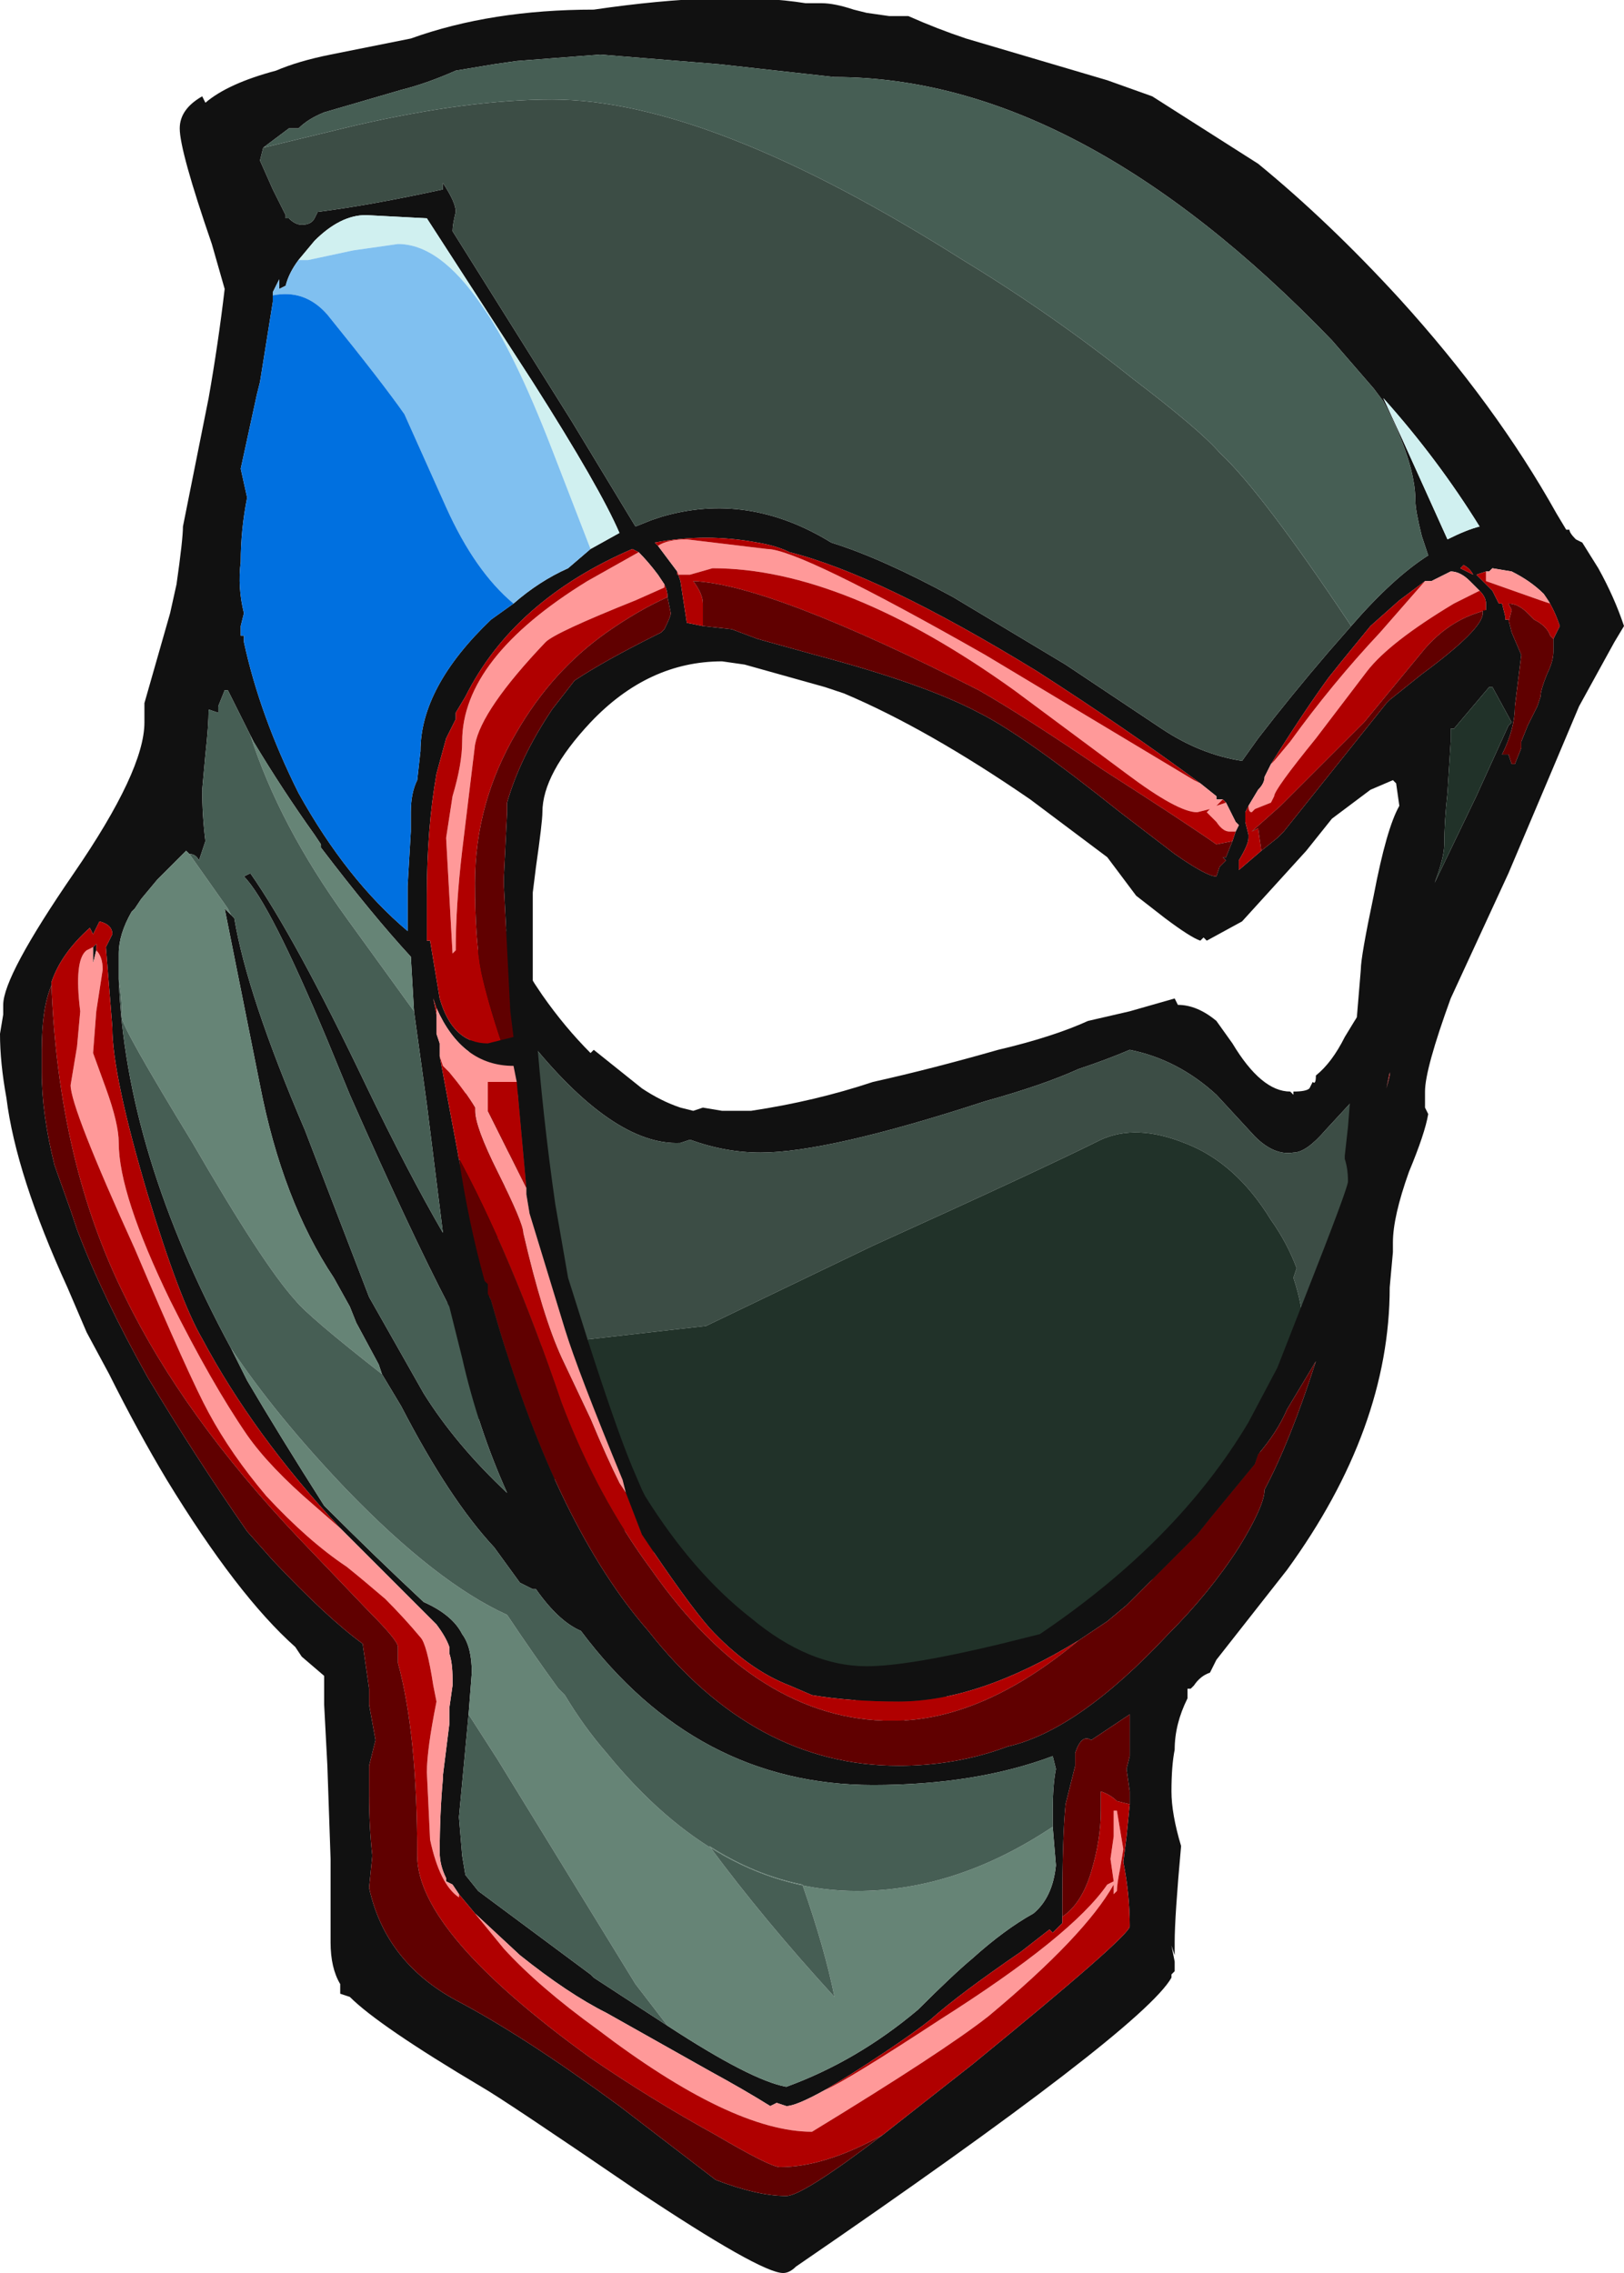 <?xml version="1.0" encoding="UTF-8" standalone="no"?>
<svg xmlns:ffdec="https://www.free-decompiler.com/flash" xmlns:xlink="http://www.w3.org/1999/xlink" ffdec:objectType="shape" height="35.4px" width="25.3px" xmlns="http://www.w3.org/2000/svg">
  <g transform="matrix(1.0, 0.0, 0.0, 1.0, 12.95, 13.65)">
    <path d="M0.95 13.25 L-6.1 8.0 -5.35 -0.6 Q-5.4 0.55 -4.5 1.85 -4.15 2.35 -3.75 2.75 L-3.7 2.7 -2.95 3.3 Q-2.65 3.5 -2.35 3.6 L-2.15 3.65 -2.0 3.6 -1.7 3.65 -1.25 3.65 Q-0.25 3.5 0.65 3.2 1.55 3.0 2.6 2.7 3.45 2.5 4.0 2.25 L4.65 2.1 5.35 1.9 5.4 2.0 Q5.7 2.0 6.0 2.25 L6.25 2.6 Q6.7 3.35 7.15 3.35 L7.2 3.4 7.2 3.35 Q7.4 3.35 7.45 3.3 L7.5 3.2 Q7.55 3.25 7.55 3.1 7.8 2.9 8.0 2.5 8.6 1.5 8.8 1.4 L9.1 1.7 6.15 10.3 7.35 7.25 7.8 6.4 8.3 3.3 7.7 3.95 Q7.4 4.3 7.2 4.3 6.9 4.35 6.6 4.05 L6.0 3.4 Q5.4 2.85 4.65 2.7 4.3 2.85 3.85 3.0 3.3 3.25 2.4 3.5 -0.05 4.3 -1.1 4.3 -1.65 4.3 -2.2 4.1 L-2.35 4.15 Q-3.4 4.2 -4.75 2.5 L-5.45 7.45 -4.9 8.95 0.95 13.25" fill="#111111" fill-rule="evenodd" stroke="none"/>
    <path d="M-5.45 7.45 L-4.75 2.5 Q-3.4 4.2 -2.35 4.15 L-2.2 4.1 Q-1.65 4.3 -1.1 4.3 -0.05 4.3 2.4 3.5 3.3 3.25 3.85 3.0 4.3 2.85 4.65 2.7 5.4 2.85 6.0 3.4 L6.6 4.05 Q6.9 4.35 7.2 4.3 7.4 4.3 7.7 3.95 L8.3 3.3 7.8 6.4 7.35 7.25 7.35 7.05 Q7.35 6.7 7.2 6.25 L7.25 6.1 Q7.1 5.7 6.85 5.35 6.3 4.45 5.5 4.15 4.75 3.85 4.2 4.1 3.3 4.55 0.65 5.75 L-1.95 7.0 -4.15 7.25 -5.45 7.45" fill="#3c4d45" fill-rule="evenodd" stroke="none"/>
    <path d="M0.95 13.25 L-4.9 8.95 -5.45 7.45 -4.15 7.25 -1.95 7.0 0.65 5.75 Q3.3 4.55 4.2 4.1 4.75 3.85 5.5 4.15 6.3 4.45 6.85 5.35 7.1 5.7 7.25 6.1 L7.2 6.25 Q7.35 6.7 7.35 7.05 L7.35 7.25 6.15 10.3 0.95 13.25" fill="#213229" fill-rule="evenodd" stroke="none"/>
    <path d="M8.1 -3.9 Q8.75 -4.65 9.3 -5.0 L9.2 -5.3 Q9.1 -5.7 9.1 -5.85 9.1 -6.45 8.6 -7.4 L8.45 -7.6 7.8 -8.35 Q3.85 -12.45 0.05 -12.45 L-1.75 -12.65 -3.6 -12.8 -4.9 -12.7 -5.25 -12.65 -5.85 -12.55 Q-6.3 -12.35 -6.7 -12.25 L-7.9 -11.9 Q-8.15 -11.8 -8.3 -11.65 L-8.45 -11.65 -8.85 -11.35 -8.9 -11.15 -8.7 -10.7 -8.5 -10.3 -8.5 -10.25 -8.45 -10.25 Q-8.35 -10.15 -8.25 -10.15 -8.1 -10.15 -8.05 -10.25 L-8.0 -10.35 Q-7.2 -10.45 -6.05 -10.7 L-6.05 -10.8 Q-5.85 -10.5 -5.85 -10.35 -5.9 -10.15 -5.9 -10.05 L-4.05 -7.1 -3.05 -5.45 -2.8 -5.55 -2.65 -5.6 Q-1.3 -6.0 0.0 -5.2 0.8 -4.95 1.9 -4.35 L3.65 -3.3 5.15 -2.3 Q5.75 -1.9 6.4 -1.8 L6.65 -2.15 Q7.15 -2.8 7.75 -3.5 L8.1 -3.9 M8.85 -9.0 Q10.35 -7.35 11.3 -5.65 L11.45 -5.4 11.5 -5.4 Q11.5 -5.35 11.6 -5.25 L11.7 -5.2 11.95 -4.8 Q12.2 -4.35 12.35 -3.9 L12.2 -3.65 11.65 -2.65 Q11.25 -1.7 10.55 -0.05 L9.65 1.9 Q9.25 3.0 9.25 3.35 L9.25 3.6 9.3 3.7 Q9.25 4.0 9.0 4.6 8.75 5.3 8.75 5.7 L8.75 5.85 8.7 6.4 Q8.7 8.6 7.1 10.8 L6.0 12.2 5.9 12.4 Q5.75 12.45 5.65 12.6 L5.6 12.65 5.55 12.65 5.55 12.8 Q5.45 13.0 5.4 13.2 5.35 13.4 5.35 13.6 5.3 13.85 5.3 14.25 5.3 14.6 5.45 15.1 5.35 16.2 5.35 16.6 5.35 17.0 5.35 16.8 L5.3 16.65 5.35 16.9 5.35 17.05 5.3 17.1 5.3 17.15 Q4.85 17.95 -0.55 21.65 -0.55 21.85 -0.55 21.65 -0.65 21.75 -0.75 21.75 -1.1 21.75 -3.05 20.45 -5.1 19.05 -5.45 18.85 -7.05 17.9 -7.5 17.45 L-7.65 17.4 -7.65 17.25 Q-7.8 17.0 -7.8 16.6 L-7.8 15.3 -7.85 13.85 -7.9 12.9 -7.9 12.45 -8.25 12.15 -8.35 12.0 Q-9.25 11.2 -10.35 9.4 -10.8 8.65 -11.25 7.75 L-11.6 7.1 -11.9 6.4 Q-12.7 4.65 -12.85 3.45 -12.95 2.9 -12.95 2.45 L-12.9 2.15 -12.9 2.0 Q-12.9 1.55 -11.8 -0.05 -10.7 -1.65 -10.7 -2.4 L-10.7 -2.7 -10.3 -4.1 -10.2 -4.55 Q-10.1 -5.25 -10.1 -5.45 L-9.7 -7.45 Q-9.55 -8.3 -9.45 -9.15 L-9.65 -9.85 Q-10.15 -11.3 -10.15 -11.65 -10.15 -11.95 -9.8 -12.15 L-9.75 -12.05 Q-9.4 -12.35 -8.65 -12.55 -8.3 -12.7 -7.8 -12.8 L-6.55 -13.05 Q-5.3 -13.5 -3.7 -13.5 -1.65 -13.8 -0.4 -13.6 L-0.15 -13.6 Q0.05 -13.6 0.35 -13.5 L0.55 -13.45 0.9 -13.4 1.2 -13.4 Q1.65 -13.2 2.1 -13.05 L4.3 -12.4 5.0 -12.15 6.65 -11.1 Q7.75 -10.2 8.85 -9.0 M-2.0 -3.9 L-1.55 -3.85 -1.15 -3.7 -0.25 -3.45 Q1.45 -3.0 2.3 -2.55 3.0 -2.2 4.5 -1.0 L5.35 -0.35 Q5.85 0.0 6.0 0.0 L6.05 -0.15 6.15 -0.25 6.1 -0.3 6.15 -0.3 6.25 -0.55 6.3 -0.7 6.35 -0.8 6.3 -0.85 6.15 -1.15 6.1 -1.2 6.0 -1.2 6.0 -1.25 5.75 -1.45 Q4.6 -2.3 3.2 -3.2 0.75 -4.7 -0.65 -5.05 -0.85 -5.15 -1.15 -5.2 -1.95 -5.35 -2.75 -5.2 L-2.7 -5.15 -2.4 -4.75 -2.35 -4.6 -2.25 -3.95 -2.0 -3.9 M3.1 -1.2 Q1.5 -2.3 0.2 -2.85 L-0.1 -2.95 -1.35 -3.3 -1.7 -3.35 Q-2.85 -3.35 -3.75 -2.4 -4.5 -1.6 -4.5 -1.0 -4.5 -0.85 -4.6 -0.15 L-4.65 0.25 -4.65 1.8 -4.6 2.35 Q-4.5 3.7 -4.3 5.1 L-4.1 6.25 -3.8 7.2 Q-3.35 8.6 -3.1 9.2 L-2.95 9.55 -2.9 9.65 Q-2.15 10.85 -1.25 11.55 -0.35 12.3 0.55 12.3 1.2 12.3 2.65 11.95 L3.25 11.8 Q5.4 10.35 6.5 8.5 L6.95 7.65 7.4 6.5 Q8.05 4.85 8.05 4.75 8.05 4.55 8.0 4.4 L8.0 4.35 8.05 3.9 8.15 2.65 8.25 1.45 Q8.25 1.25 8.45 0.3 8.65 -0.75 8.85 -1.1 L8.8 -1.45 8.75 -1.5 8.4 -1.35 7.8 -0.9 7.4 -0.4 6.4 0.7 5.85 1.0 5.8 0.95 5.75 1.0 Q5.6 0.95 5.2 0.65 L4.75 0.3 4.3 -0.3 3.1 -1.2 M10.1 -4.45 L9.95 -4.6 Q9.8 -4.75 9.65 -4.75 L9.35 -4.6 9.25 -4.6 Q9.05 -4.45 8.85 -4.3 L8.4 -3.9 7.95 -3.35 7.75 -3.1 Q7.35 -2.55 6.85 -1.75 L6.75 -1.55 Q6.75 -1.45 6.65 -1.35 L6.5 -1.1 6.45 -1.0 6.45 -0.85 6.5 -0.65 6.5 -0.6 Q6.5 -0.5 6.35 -0.25 L6.35 -0.1 6.7 -0.4 6.95 -0.6 7.05 -0.7 8.65 -2.7 8.7 -2.75 9.2 -3.15 Q10.15 -3.85 10.15 -4.1 L10.15 -4.15 10.2 -4.15 10.2 -4.25 Q10.2 -4.35 10.1 -4.45 M9.8 -4.8 L10.0 -4.7 Q9.95 -4.8 9.85 -4.85 L9.8 -4.8 M11.1 -4.4 Q10.9 -4.6 10.6 -4.75 L10.3 -4.8 10.25 -4.75 10.2 -4.75 10.05 -4.7 10.3 -4.45 10.4 -4.25 10.45 -4.25 10.5 -4.05 10.5 -4.0 10.55 -4.0 10.6 -3.8 10.75 -3.45 10.65 -2.65 Q10.65 -2.3 10.45 -1.9 L10.55 -1.9 10.6 -1.75 10.65 -1.75 10.75 -2.0 10.75 -2.1 10.85 -2.35 11.0 -2.65 11.05 -2.8 Q11.05 -2.9 11.15 -3.15 11.25 -3.35 11.25 -3.5 L11.25 -3.7 11.35 -3.9 Q11.25 -4.2 11.1 -4.4 M10.1 -5.45 Q9.45 -6.5 8.6 -7.45 L8.9 -6.8 9.6 -5.25 Q9.9 -5.4 10.1 -5.45 M10.25 -2.95 L9.7 -2.3 9.65 -2.3 9.65 -2.1 9.6 -1.3 Q9.55 -0.85 9.55 -0.5 9.55 -0.3 9.4 0.1 L10.05 -1.25 10.55 -2.35 10.6 -2.4 10.3 -2.95 10.25 -2.95 M8.7 3.05 L8.65 3.3 8.7 3.1 8.7 3.05 M-5.8 4.4 Q-5.65 5.4 -5.4 6.3 L-5.35 6.35 -5.35 6.5 -5.3 6.6 -5.2 6.95 Q-4.25 10.15 -2.85 11.75 -1.2 13.85 1.05 13.85 1.95 13.85 2.75 13.55 3.85 13.3 5.25 11.8 5.9 11.15 6.35 10.45 6.75 9.8 6.75 9.55 7.15 8.8 7.55 7.55 L7.1 8.3 Q6.95 8.65 6.65 9.0 L6.6 9.15 5.9 10.0 5.7 10.25 4.6 11.35 4.3 11.6 3.85 11.9 Q2.3 12.85 1.05 12.85 0.3 12.85 -0.3 12.75 L-0.65 12.6 Q-1.3 12.35 -1.9 11.7 -2.25 11.3 -2.95 10.25 L-3.2 9.6 -3.25 9.4 Q-3.95 7.7 -4.15 7.05 L-4.7 5.25 -4.75 4.95 -4.75 4.85 -4.9 3.2 -4.95 2.95 Q-5.75 2.95 -6.15 2.05 L-6.2 1.9 -6.15 2.15 -6.15 2.45 -6.1 2.6 -6.1 2.8 -5.8 4.4 M3.45 14.8 L3.45 14.55 Q3.45 14.15 3.5 13.9 L3.45 13.7 Q2.25 14.15 0.65 14.15 -2.1 14.15 -3.9 11.75 -4.25 11.6 -4.6 11.1 L-4.65 11.1 -4.85 11.0 -5.25 10.45 Q-5.95 9.7 -6.7 8.25 L-7.0 7.75 -7.05 7.6 -7.4 6.95 -7.5 6.7 -7.75 6.25 Q-8.55 5.05 -8.9 3.25 L-9.45 0.5 -9.35 0.6 -9.3 0.65 Q-9.1 1.85 -8.2 3.95 L-7.2 6.55 -6.35 8.05 Q-5.85 8.85 -5.05 9.6 -5.5 8.6 -5.75 7.5 L-5.95 6.7 Q-6.55 5.55 -7.5 3.4 L-7.85 2.55 Q-8.75 0.4 -9.15 0.0 L-9.05 -0.05 Q-8.35 0.95 -7.25 3.25 -6.6 4.6 -6.05 5.55 L-6.3 3.55 -6.5 2.1 -6.55 1.25 Q-7.15 0.6 -7.95 -0.45 L-7.95 -0.5 -8.05 -0.65 Q-8.55 -1.35 -9.0 -2.1 L-9.4 -2.9 -9.45 -2.9 -9.55 -2.65 -9.55 -2.55 -9.7 -2.6 Q-9.7 -2.35 -9.75 -1.9 L-9.8 -1.35 Q-9.8 -0.95 -9.75 -0.55 L-9.85 -0.25 Q-9.9 -0.35 -10.0 -0.35 L-10.05 -0.4 -10.5 0.05 -10.75 0.35 -10.85 0.5 -10.9 0.55 Q-11.1 0.9 -11.1 1.2 L-11.1 1.6 Q-11.0 4.3 -9.35 7.35 L-9.1 7.85 Q-8.6 8.7 -7.9 9.8 -7.1 10.6 -6.35 11.3 -5.9 11.5 -5.75 11.8 -5.6 12.0 -5.6 12.4 L-5.65 13.05 -5.8 14.65 -5.75 15.25 -5.7 15.55 -5.5 15.8 -3.75 17.1 -3.7 17.15 -2.55 17.9 Q-1.25 18.75 -0.7 18.85 0.4 18.45 1.35 17.65 1.9 17.1 2.2 16.85 2.7 16.4 3.15 16.15 3.45 15.9 3.5 15.4 L3.45 14.8 M4.65 14.45 L4.65 14.25 4.6 13.9 4.65 13.7 4.65 13.05 4.05 13.45 Q3.9 13.35 3.8 13.65 L3.8 13.85 Q3.75 14.05 3.65 14.45 3.6 14.95 3.6 16.0 L3.6 16.2 3.6 16.3 3.45 16.45 3.4 16.4 2.95 16.75 Q2.0 17.4 1.55 17.8 1.3 18.0 0.85 18.3 0.25 18.7 -0.1 18.9 -0.55 19.15 -0.7 19.15 L-0.85 19.1 -0.95 19.15 Q-1.35 18.9 -1.9 18.6 L-3.5 17.7 Q-4.1 17.4 -4.85 16.8 L-5.55 16.15 -5.8 15.85 -5.9 15.7 -6.0 15.65 -6.0 15.6 Q-6.1 15.4 -6.1 15.2 -6.1 14.6 -6.05 14.05 L-6.05 14.0 -5.95 13.2 -5.95 12.95 -5.9 12.6 -5.9 12.5 Q-5.9 12.25 -5.95 12.1 L-5.95 12.0 Q-6.0 11.85 -6.15 11.65 L-7.65 10.15 Q-9.0 8.7 -9.8 7.2 -10.15 6.6 -10.65 4.95 -11.2 3.1 -11.2 2.35 L-11.3 1.1 -11.2 0.9 Q-11.2 0.75 -11.4 0.7 L-11.5 0.9 -11.55 0.8 Q-12.0 1.2 -12.15 1.65 L-12.15 1.7 Q-12.3 2.05 -12.3 2.7 L-12.3 3.05 Q-12.3 3.7 -12.1 4.5 L-11.85 5.2 -11.75 5.5 Q-11.35 6.55 -10.65 7.8 -9.9 9.05 -9.1 10.2 L-8.7 10.65 Q-7.85 11.55 -7.3 11.95 L-7.2 12.65 -7.2 12.9 -7.1 13.45 -7.2 13.85 -7.2 14.3 Q-7.2 14.8 -7.15 15.25 L-7.2 15.75 Q-6.95 16.9 -5.85 17.5 -4.8 18.05 -3.3 19.15 L-1.8 20.3 Q-1.15 20.55 -0.7 20.55 -0.45 20.55 0.8 19.6 L2.2 18.5 Q4.65 16.5 4.65 16.35 4.65 15.85 4.55 15.35 L4.6 14.95 4.65 14.45 M-8.7 -8.95 L-8.9 -7.7 -8.95 -7.5 -9.2 -6.35 -9.1 -5.9 Q-9.2 -5.4 -9.2 -4.9 -9.25 -4.5 -9.15 -4.1 L-9.2 -3.9 -9.2 -3.75 -9.15 -3.75 -9.15 -3.65 Q-8.9 -2.5 -8.3 -1.3 -7.55 0.05 -6.6 0.85 L-6.6 0.15 -6.55 -0.7 -6.55 -1.0 Q-6.55 -1.3 -6.45 -1.5 L-6.4 -1.95 Q-6.4 -2.95 -5.3 -4.0 L-4.95 -4.25 Q-4.55 -4.6 -4.1 -4.8 L-3.75 -5.1 -3.3 -5.35 Q-3.6 -6.05 -4.65 -7.7 L-6.3 -10.25 -7.25 -10.3 Q-7.65 -10.3 -8.05 -9.9 L-8.3 -9.6 Q-8.45 -9.4 -8.5 -9.2 L-8.6 -9.15 -8.6 -9.3 -8.7 -9.1 -8.7 -8.95 M-3.0 -5.05 L-3.1 -5.1 Q-4.95 -4.3 -5.7 -2.8 L-5.85 -2.55 -5.85 -2.45 -6.0 -2.15 -6.15 -1.6 Q-6.3 -0.75 -6.3 0.3 L-6.3 1.0 -6.25 1.0 -6.1 1.9 Q-5.9 2.6 -5.35 2.6 L-5.15 2.55 -4.95 2.5 -5.0 2.1 -5.1 0.15 -5.1 0.0 -5.05 -1.0 -5.05 -1.15 Q-4.85 -1.85 -4.35 -2.6 L-4.0 -3.05 Q-3.55 -3.35 -2.75 -3.75 L-2.65 -3.8 -2.6 -3.85 Q-2.5 -4.05 -2.5 -4.1 L-2.55 -4.35 Q-2.55 -4.45 -2.6 -4.55 L-2.7 -4.7 Q-2.85 -4.9 -3.0 -5.05 M-11.5 1.1 L-11.45 1.05 -11.45 1.15 -11.5 1.35 -11.5 1.1" fill="#111111" fill-rule="evenodd" stroke="none"/>
    <path d="M3.45 14.8 L3.5 15.4 Q3.45 15.9 3.15 16.15 2.7 16.4 2.2 16.85 1.9 17.1 1.35 17.65 0.4 18.45 -0.7 18.85 -1.25 18.75 -2.55 17.9 L-3.05 17.25 -5.2 13.75 -5.65 13.05 -5.6 12.4 Q-5.6 12.0 -5.75 11.8 -5.9 11.5 -6.35 11.3 -7.1 10.6 -7.9 9.8 -8.6 8.7 -9.1 7.85 L-9.35 7.35 Q-8.65 8.4 -7.55 9.55 -6.15 11.0 -5.05 11.5 -4.65 12.1 -4.25 12.65 L-4.15 12.75 Q-3.85 13.25 -3.5 13.65 -1.75 15.8 0.4 15.8 1.95 15.8 3.45 14.8 M-11.1 1.6 L-11.1 1.2 Q-11.1 0.9 -10.9 0.55 L-10.85 0.5 -10.75 0.35 -10.5 0.05 -10.05 -0.4 -10.0 -0.35 -9.4 0.5 -9.35 0.6 -9.45 0.5 -8.9 3.25 Q-8.55 5.05 -7.75 6.25 L-7.5 6.7 -7.4 6.95 -7.05 7.6 -7.0 7.75 Q-8.15 6.85 -8.35 6.6 -8.85 6.05 -9.95 4.15 -11.05 2.35 -11.05 2.2 -11.05 1.9 -11.1 1.6 M-9.0 -2.1 Q-8.55 -1.35 -8.05 -0.65 L-7.95 -0.5 -7.95 -0.45 Q-7.15 0.6 -6.55 1.25 L-6.5 2.1 -7.55 0.65 Q-8.6 -0.8 -9.05 -2.2 L-9.0 -2.1 M-1.9 15.1 Q-1.05 16.25 0.05 17.45 -0.1 16.7 -0.45 15.7 -1.2 15.55 -1.9 15.1" fill="#668476" fill-rule="evenodd" stroke="none"/>
    <path d="M-8.85 -11.35 L-7.4 -11.7 Q-5.65 -12.1 -4.35 -12.1 -1.9 -12.1 2.05 -9.6 3.45 -8.75 4.7 -7.75 5.75 -6.95 6.05 -6.6 6.7 -6.0 8.1 -3.9 L7.75 -3.5 Q7.15 -2.8 6.65 -2.15 L6.4 -1.8 Q5.75 -1.9 5.15 -2.3 L3.65 -3.3 1.9 -4.35 Q0.8 -4.95 0.0 -5.2 -1.3 -6.0 -2.65 -5.6 L-2.8 -5.55 -3.05 -5.45 -4.05 -7.1 -5.9 -10.05 Q-5.9 -10.15 -5.85 -10.35 -5.85 -10.5 -6.05 -10.8 L-6.05 -10.7 Q-7.2 -10.45 -8.0 -10.35 L-8.05 -10.25 Q-8.1 -10.15 -8.25 -10.15 -8.35 -10.15 -8.45 -10.25 L-8.5 -10.25 -8.5 -10.3 -8.7 -10.7 -8.9 -11.15 -8.85 -11.35" fill="#3c4d45" fill-rule="evenodd" stroke="none"/>
    <path d="M10.25 -2.95 L10.3 -2.95 10.6 -2.4 10.55 -2.35 10.05 -1.25 9.4 0.1 Q9.55 -0.3 9.55 -0.5 9.55 -0.85 9.6 -1.3 L9.65 -2.1 9.65 -2.3 9.7 -2.3 10.25 -2.95" fill="#213229" fill-rule="evenodd" stroke="none"/>
    <path d="M-8.85 -11.35 L-8.45 -11.65 -8.3 -11.65 Q-8.15 -11.8 -7.9 -11.9 L-6.7 -12.25 Q-6.3 -12.35 -5.85 -12.55 L-5.25 -12.65 -4.9 -12.7 -3.6 -12.8 -1.75 -12.65 0.05 -12.45 Q3.85 -12.45 7.8 -8.35 L8.45 -7.6 8.6 -7.4 Q9.1 -6.45 9.1 -5.85 9.1 -5.7 9.2 -5.3 L9.3 -5.0 Q8.75 -4.65 8.1 -3.9 6.7 -6.0 6.05 -6.6 5.75 -6.95 4.7 -7.75 3.45 -8.75 2.05 -9.6 -1.9 -12.1 -4.35 -12.1 -5.65 -12.1 -7.4 -11.7 L-8.85 -11.35 M-7.0 7.75 L-6.7 8.25 Q-5.95 9.7 -5.25 10.45 L-4.85 11.0 -4.65 11.1 -4.6 11.1 Q-4.25 11.6 -3.9 11.75 -2.1 14.15 0.65 14.15 2.25 14.15 3.45 13.7 L3.5 13.9 Q3.45 14.15 3.45 14.55 L3.45 14.8 Q1.95 15.8 0.4 15.8 -1.75 15.8 -3.5 13.65 -3.85 13.25 -4.15 12.75 L-4.25 12.65 Q-4.65 12.1 -5.05 11.5 -6.15 11.0 -7.55 9.55 -8.65 8.4 -9.35 7.35 -11.0 4.3 -11.1 1.6 -11.05 1.9 -11.05 2.2 -11.05 2.35 -9.95 4.15 -8.85 6.05 -8.35 6.6 -8.15 6.85 -7.0 7.75 M-2.55 17.9 L-3.7 17.15 -3.75 17.1 -5.5 15.8 -5.7 15.55 -5.75 15.25 -5.8 14.65 -5.65 13.05 -5.2 13.75 -3.05 17.25 -2.55 17.9 M-10.0 -0.35 Q-9.9 -0.35 -9.85 -0.25 L-9.75 -0.55 Q-9.8 -0.95 -9.8 -1.35 L-9.75 -1.9 Q-9.7 -2.35 -9.7 -2.6 L-9.55 -2.55 -9.55 -2.65 -9.45 -2.9 -9.4 -2.9 -9.0 -2.1 -9.05 -2.2 Q-8.6 -0.8 -7.55 0.65 L-6.5 2.1 -6.3 3.55 -6.05 5.55 Q-6.6 4.6 -7.25 3.25 -8.35 0.95 -9.05 -0.05 L-9.15 0.0 Q-8.75 0.4 -7.85 2.55 L-7.5 3.4 Q-6.55 5.55 -5.95 6.7 L-5.75 7.5 Q-5.5 8.6 -5.05 9.6 -5.85 8.85 -6.35 8.05 L-7.2 6.55 -8.2 3.95 Q-9.1 1.85 -9.3 0.65 L-9.35 0.6 -9.4 0.5 -10.0 -0.35 M-1.9 15.1 Q-1.2 15.55 -0.45 15.7 -0.1 16.7 0.05 17.45 -1.05 16.25 -1.9 15.1" fill="#465e54" fill-rule="evenodd" stroke="none"/>
    <path d="M10.1 -5.45 Q9.9 -5.4 9.6 -5.25 L8.9 -6.8 8.6 -7.45 Q9.45 -6.5 10.1 -5.45 M-8.3 -9.6 L-8.05 -9.9 Q-7.65 -10.3 -7.25 -10.3 L-6.3 -10.25 -4.65 -7.7 Q-3.6 -6.05 -3.3 -5.35 L-3.75 -5.1 -4.35 -6.65 Q-4.95 -8.2 -5.45 -8.9 -6.1 -9.85 -6.75 -9.85 L-7.45 -9.75 -8.15 -9.6 -8.3 -9.6" fill="#d0f0f0" fill-rule="evenodd" stroke="none"/>
    <path d="M-4.95 -4.25 Q-5.55 -4.75 -6.0 -5.75 L-6.65 -7.2 Q-7.0 -7.7 -7.85 -8.75 -8.2 -9.15 -8.7 -9.05 L-8.7 -8.95 -8.7 -9.1 -8.6 -9.3 -8.6 -9.15 -8.5 -9.2 Q-8.45 -9.4 -8.3 -9.6 L-8.15 -9.6 -7.45 -9.75 -6.75 -9.85 Q-6.1 -9.85 -5.45 -8.9 -4.95 -8.2 -4.35 -6.65 L-3.75 -5.1 -4.1 -4.8 Q-4.55 -4.6 -4.95 -4.25" fill="#80c0f0" fill-rule="evenodd" stroke="none"/>
    <path d="M-4.95 -4.25 L-5.3 -4.0 Q-6.4 -2.95 -6.4 -1.95 L-6.45 -1.5 Q-6.55 -1.3 -6.55 -1.0 L-6.55 -0.7 -6.6 0.15 -6.6 0.85 Q-7.55 0.05 -8.3 -1.3 -8.9 -2.5 -9.15 -3.65 L-9.15 -3.75 -9.2 -3.75 -9.2 -3.9 -9.15 -4.1 Q-9.25 -4.5 -9.2 -4.9 -9.2 -5.4 -9.1 -5.9 L-9.2 -6.35 -8.95 -7.5 -8.9 -7.7 -8.7 -8.95 -8.7 -9.05 Q-8.2 -9.15 -7.85 -8.75 -7.0 -7.7 -6.65 -7.2 L-6.0 -5.75 Q-5.55 -4.75 -4.95 -4.25" fill="#0070e0" fill-rule="evenodd" stroke="none"/>
    <path d="M-2.4 -4.75 L-2.7 -5.15 Q-2.55 -5.25 -2.25 -5.25 L-1.0 -5.1 Q-0.5 -5.1 2.4 -3.45 L5.65 -1.5 5.75 -1.45 6.0 -1.25 6.0 -1.2 6.1 -1.2 6.0 -1.1 6.15 -1.15 6.3 -0.85 6.35 -0.8 6.3 -0.7 6.2 -0.7 Q6.1 -0.7 6.0 -0.85 L5.85 -1.0 5.9 -1.05 5.7 -1.0 Q5.4 -1.0 4.6 -1.6 L2.85 -2.9 Q0.2 -4.8 -1.85 -4.8 L-2.2 -4.7 -2.4 -4.7 -2.4 -4.75 M9.25 -4.6 L9.35 -4.6 9.65 -4.75 Q9.8 -4.75 9.95 -4.6 L10.1 -4.45 9.7 -4.25 Q8.7 -3.65 8.35 -3.2 L7.55 -2.15 Q6.9 -1.35 6.9 -1.25 L6.85 -1.15 6.6 -1.05 6.55 -1.0 Q6.5 -1.0 6.5 -1.1 L6.65 -1.35 Q6.75 -1.45 6.75 -1.55 L6.85 -1.75 6.9 -1.8 7.15 -2.1 Q7.8 -3.0 8.55 -3.8 L9.25 -4.6 M10.2 -4.75 L10.25 -4.75 10.3 -4.8 10.6 -4.75 Q10.9 -4.6 11.1 -4.4 L11.2 -4.25 11.05 -4.3 10.2 -4.6 10.2 -4.75 M-6.1 2.8 L-6.1 2.6 -6.15 2.45 -6.15 2.15 -6.15 2.05 Q-5.75 2.95 -4.95 2.95 L-4.9 3.2 -5.35 3.2 -5.35 3.65 -4.75 4.85 -4.75 4.95 -4.7 5.25 -4.15 7.05 Q-3.95 7.7 -3.25 9.4 L-3.2 9.6 -3.3 9.45 Q-3.5 9.05 -3.75 8.45 L-4.2 7.5 Q-4.5 6.85 -4.8 5.55 -4.8 5.4 -5.2 4.6 -5.55 3.9 -5.55 3.65 L-5.55 3.6 Q-5.7 3.35 -5.95 3.05 L-6.05 2.95 -6.1 2.8 M-7.65 10.15 L-6.15 11.65 Q-6.0 11.85 -5.95 12.0 L-5.95 12.1 Q-5.9 12.25 -5.9 12.5 L-5.9 12.6 -5.95 12.95 -5.95 13.2 -6.05 14.0 -6.05 14.05 Q-6.1 14.6 -6.1 15.2 -6.1 15.4 -6.0 15.6 L-6.0 15.65 -5.9 15.7 -5.8 15.85 -5.8 15.9 Q-6.1 15.7 -6.25 15.0 L-6.3 13.95 Q-6.3 13.6 -6.15 12.85 L-6.2 12.6 Q-6.3 11.95 -6.4 11.85 -6.65 11.55 -6.95 11.25 -7.3 10.95 -7.55 10.75 -8.15 10.35 -8.8 9.65 -9.35 9.0 -9.7 8.35 -10.0 7.8 -10.85 5.8 -11.85 3.6 -11.85 3.25 L-11.75 2.65 -11.7 2.1 Q-11.8 1.3 -11.6 1.15 L-11.5 1.1 -11.5 1.35 -11.45 1.15 Q-11.35 1.25 -11.35 1.45 L-11.45 2.1 -11.5 2.75 -11.3 3.3 Q-11.1 3.85 -11.1 4.15 -11.1 4.95 -10.3 6.6 -9.65 7.9 -9.1 8.7 -8.75 9.2 -8.05 9.8 L-7.65 10.15 M-5.55 16.15 L-4.85 16.8 Q-4.1 17.4 -3.5 17.7 L-1.9 18.6 Q-1.35 18.9 -0.95 19.15 L-0.85 19.1 -0.7 19.15 Q-0.55 19.15 -0.1 18.9 0.25 18.75 1.7 17.8 3.75 16.5 4.3 15.7 L4.4 15.65 4.35 15.3 4.4 14.95 4.4 14.55 4.45 14.55 4.55 15.15 4.5 15.45 Q4.45 15.7 4.45 15.8 L4.4 15.85 4.4 15.7 Q3.95 16.5 2.45 17.75 1.75 18.3 -0.3 19.55 -1.55 19.55 -3.65 17.95 -4.55 17.3 -5.1 16.7 L-5.55 16.15 M-3.0 -5.05 Q-2.85 -4.9 -2.7 -4.7 L-2.6 -4.55 -2.6 -4.5 -3.05 -4.3 Q-4.3 -3.8 -4.45 -3.65 -5.45 -2.6 -5.55 -2.05 L-5.75 -0.4 Q-5.85 0.45 -5.85 1.15 L-5.9 1.2 -6.0 -0.6 -5.9 -1.25 Q-5.75 -1.75 -5.75 -2.1 -5.75 -3.4 -3.8 -4.6 L-3.0 -5.05" fill="#ff9999" fill-rule="evenodd" stroke="none"/>
    <path d="M6.25 -0.55 L6.0 -0.5 Q5.5 -0.85 4.25 -1.65 3.0 -2.5 2.3 -2.9 -0.95 -4.55 -2.15 -4.6 -2.0 -4.4 -2.0 -4.25 L-2.0 -3.9 -2.25 -3.95 -2.35 -4.6 -2.4 -4.75 -2.4 -4.7 -2.2 -4.7 -1.85 -4.8 Q0.2 -4.8 2.85 -2.9 L4.6 -1.6 Q5.4 -1.0 5.7 -1.0 L5.9 -1.05 5.85 -1.0 6.0 -0.85 Q6.1 -0.7 6.2 -0.7 L6.3 -0.7 6.25 -0.55 M-2.7 -5.15 L-2.75 -5.2 Q-1.95 -5.35 -1.15 -5.2 -0.85 -5.15 -0.65 -5.05 0.75 -4.7 3.2 -3.2 4.6 -2.3 5.75 -1.45 L5.65 -1.5 2.4 -3.45 Q-0.5 -5.1 -1.0 -5.1 L-2.25 -5.25 Q-2.55 -5.25 -2.7 -5.15 M6.1 -1.2 L6.15 -1.15 6.0 -1.1 6.1 -1.2 M9.25 -4.6 L8.55 -3.8 Q7.8 -3.0 7.15 -2.1 L6.9 -1.8 6.85 -1.75 Q7.35 -2.55 7.75 -3.1 L7.95 -3.35 8.4 -3.9 8.85 -4.3 Q9.05 -4.45 9.25 -4.6 M6.5 -1.1 Q6.5 -1.0 6.55 -1.0 L6.6 -1.05 6.85 -1.15 6.9 -1.25 Q6.9 -1.35 7.55 -2.15 L8.35 -3.2 Q8.7 -3.65 9.7 -4.25 L10.1 -4.45 Q10.2 -4.35 10.2 -4.25 L10.2 -4.15 10.05 -4.1 Q9.6 -3.95 9.25 -3.55 L8.3 -2.4 7.0 -1.1 6.55 -0.7 6.65 -0.75 6.7 -0.4 6.35 -0.1 6.35 -0.25 Q6.5 -0.5 6.5 -0.6 L6.5 -0.65 6.45 -0.85 6.45 -1.0 6.5 -1.1 M9.8 -4.8 L9.85 -4.85 Q9.95 -4.8 10.0 -4.7 L9.8 -4.8 M10.2 -4.75 L10.2 -4.6 11.05 -4.3 11.2 -4.25 11.1 -4.4 Q11.25 -4.2 11.35 -3.9 L11.25 -3.7 11.2 -3.75 Q11.15 -3.9 10.95 -4.0 L10.85 -4.1 Q10.7 -4.25 10.55 -4.25 L10.6 -4.15 10.55 -3.95 10.55 -4.0 10.5 -4.0 10.5 -4.05 10.45 -4.25 10.4 -4.25 10.3 -4.45 10.05 -4.7 10.2 -4.75 M8.7 3.05 L8.7 3.1 8.65 3.3 8.7 3.05 M-5.8 4.4 L-6.1 2.8 -6.05 2.95 -5.95 3.05 Q-5.7 3.35 -5.55 3.6 L-5.55 3.65 Q-5.55 3.9 -5.2 4.6 -4.8 5.4 -4.8 5.55 -4.5 6.85 -4.2 7.5 L-3.75 8.45 Q-3.5 9.05 -3.3 9.45 L-3.2 9.6 -2.95 10.25 Q-2.25 11.3 -1.9 11.7 -1.3 12.35 -0.65 12.6 L-0.3 12.75 Q0.3 12.85 1.05 12.85 2.3 12.85 3.85 11.9 2.35 13.15 0.95 13.15 -1.15 13.15 -2.8 10.8 -3.65 9.65 -4.2 8.2 -5.0 5.85 -5.85 4.3 L-5.8 4.4 M-6.15 2.15 L-6.2 1.9 -6.15 2.05 -6.15 2.15 M-4.9 3.2 L-4.75 4.85 -5.35 3.65 -5.35 3.2 -4.9 3.2 M3.6 16.2 Q3.9 16.0 4.05 15.5 4.2 15.0 4.2 14.55 L4.2 14.25 Q4.35 14.3 4.45 14.4 L4.65 14.45 4.6 14.95 4.55 15.35 Q4.65 15.85 4.65 16.35 4.65 16.5 2.2 18.5 L0.8 19.6 Q-0.1 20.1 -0.8 20.1 -0.95 20.1 -1.8 19.6 -2.8 19.05 -3.75 18.4 -6.45 16.45 -6.45 15.25 -6.45 13.35 -6.75 12.25 L-6.75 12.0 Q-6.75 11.9 -7.2 11.45 L-8.3 10.3 Q-10.1 8.4 -11.0 6.55 -12.05 4.45 -12.15 1.65 -12.0 1.2 -11.55 0.8 L-11.5 0.9 -11.4 0.7 Q-11.2 0.75 -11.2 0.9 L-11.3 1.1 -11.2 2.35 Q-11.2 3.1 -10.65 4.95 -10.15 6.6 -9.8 7.2 -9.0 8.7 -7.65 10.15 L-8.05 9.8 Q-8.75 9.2 -9.1 8.7 -9.65 7.9 -10.3 6.6 -11.1 4.95 -11.1 4.15 -11.1 3.85 -11.3 3.3 L-11.5 2.75 -11.45 2.1 -11.35 1.45 Q-11.35 1.25 -11.45 1.15 L-11.45 1.05 -11.5 1.1 -11.6 1.15 Q-11.8 1.3 -11.7 2.1 L-11.75 2.65 -11.85 3.25 Q-11.85 3.6 -10.85 5.8 -10.0 7.8 -9.7 8.35 -9.35 9.0 -8.8 9.65 -8.15 10.35 -7.55 10.75 -7.3 10.95 -6.95 11.25 -6.65 11.55 -6.4 11.85 -6.3 11.95 -6.2 12.6 L-6.15 12.85 Q-6.3 13.6 -6.3 13.95 L-6.25 15.0 Q-6.1 15.7 -5.8 15.9 L-5.8 15.85 -5.55 16.15 -5.1 16.7 Q-4.55 17.3 -3.65 17.95 -1.55 19.55 -0.3 19.55 1.75 18.3 2.45 17.75 3.95 16.5 4.4 15.7 L4.4 15.85 4.45 15.8 Q4.45 15.7 4.5 15.45 L4.55 15.15 4.45 14.55 4.4 14.55 4.4 14.95 4.35 15.3 4.4 15.65 4.3 15.7 Q3.75 16.5 1.7 17.8 0.25 18.75 -0.1 18.9 0.25 18.7 0.85 18.3 1.3 18.0 1.55 17.8 2.0 17.4 2.95 16.75 L3.4 16.4 3.45 16.45 3.6 16.3 3.6 16.2 M-5.15 2.55 L-5.35 2.6 Q-5.9 2.6 -6.1 1.9 L-6.25 1.0 -6.3 1.0 -6.3 0.3 Q-6.3 -0.75 -6.15 -1.6 L-6.0 -2.15 -5.85 -2.45 -5.85 -2.55 -5.7 -2.8 Q-4.95 -4.3 -3.1 -5.1 L-3.0 -5.05 -3.8 -4.6 Q-5.75 -3.4 -5.75 -2.1 -5.75 -1.75 -5.9 -1.25 L-6.0 -0.6 -5.9 1.2 -5.85 1.15 Q-5.85 0.45 -5.75 -0.4 L-5.55 -2.05 Q-5.45 -2.6 -4.45 -3.65 -4.3 -3.8 -3.05 -4.3 L-2.6 -4.5 -2.6 -4.55 Q-2.55 -4.45 -2.55 -4.35 -3.0 -4.15 -3.5 -3.8 -4.35 -3.2 -4.9 -2.25 -5.55 -1.15 -5.55 0.1 -5.55 1.0 -5.45 1.5 -5.35 1.95 -5.15 2.55" fill="#b00000" fill-rule="evenodd" stroke="none"/>
    <path d="M6.25 -0.55 L6.15 -0.3 6.1 -0.3 6.15 -0.25 6.05 -0.15 6.0 0.0 Q5.85 0.0 5.35 -0.35 L4.5 -1.0 Q3.0 -2.2 2.3 -2.55 1.45 -3.0 -0.25 -3.45 L-1.15 -3.7 -1.55 -3.85 -2.0 -3.9 -2.0 -4.25 Q-2.0 -4.4 -2.15 -4.6 -0.95 -4.55 2.3 -2.9 3.0 -2.5 4.25 -1.65 5.5 -0.85 6.0 -0.5 L6.25 -0.55 M10.2 -4.15 L10.15 -4.15 10.15 -4.1 Q10.15 -3.85 9.2 -3.15 L8.7 -2.75 8.65 -2.7 7.05 -0.7 6.95 -0.6 6.7 -0.4 6.65 -0.75 6.55 -0.7 7.0 -1.1 8.3 -2.4 9.25 -3.55 Q9.6 -3.95 10.05 -4.1 L10.2 -4.15 M11.25 -3.7 L11.25 -3.5 Q11.25 -3.35 11.15 -3.15 11.05 -2.9 11.05 -2.8 L11.0 -2.65 10.85 -2.35 10.75 -2.1 10.75 -2.0 10.65 -1.75 10.6 -1.75 10.55 -1.9 10.45 -1.9 Q10.65 -2.3 10.65 -2.65 L10.75 -3.45 10.6 -3.8 10.55 -4.0 10.55 -3.95 10.6 -4.15 10.55 -4.25 Q10.7 -4.25 10.85 -4.1 L10.95 -4.0 Q11.15 -3.9 11.2 -3.75 L11.25 -3.7 M3.85 11.9 L4.3 11.6 4.6 11.35 5.7 10.25 5.9 10.0 6.6 9.15 6.65 9.0 Q6.95 8.65 7.1 8.3 L7.55 7.55 Q7.15 8.8 6.75 9.55 6.75 9.8 6.35 10.45 5.9 11.15 5.25 11.8 3.85 13.3 2.75 13.55 1.95 13.85 1.05 13.85 -1.2 13.85 -2.85 11.75 -4.25 10.15 -5.2 6.95 L-5.3 6.6 -5.35 6.5 -5.35 6.35 -5.4 6.3 Q-5.65 5.4 -5.8 4.4 L-5.85 4.3 Q-5.0 5.85 -4.2 8.2 -3.65 9.65 -2.8 10.8 -1.15 13.15 0.95 13.15 2.35 13.15 3.85 11.9 M3.6 16.2 L3.6 16.0 Q3.6 14.95 3.65 14.45 3.75 14.05 3.8 13.85 L3.8 13.65 Q3.9 13.35 4.05 13.45 L4.65 13.05 4.65 13.7 4.6 13.9 4.65 14.25 4.65 14.45 4.45 14.4 Q4.35 14.3 4.2 14.25 L4.2 14.55 Q4.2 15.0 4.05 15.5 3.9 16.0 3.6 16.2 M0.8 19.6 Q-0.45 20.55 -0.7 20.55 -1.15 20.55 -1.8 20.3 L-3.3 19.15 Q-4.8 18.05 -5.85 17.5 -6.95 16.9 -7.2 15.75 L-7.15 15.25 Q-7.2 14.8 -7.2 14.3 L-7.2 13.85 -7.1 13.45 -7.2 12.9 -7.2 12.65 -7.3 11.95 Q-7.85 11.55 -8.7 10.65 L-9.1 10.2 Q-9.9 9.05 -10.65 7.8 -11.35 6.55 -11.75 5.5 L-11.85 5.2 -12.1 4.5 Q-12.3 3.7 -12.3 3.05 L-12.3 2.7 Q-12.3 2.05 -12.15 1.7 L-12.15 1.65 Q-12.05 4.45 -11.0 6.55 -10.1 8.4 -8.3 10.3 L-7.2 11.45 Q-6.75 11.9 -6.75 12.0 L-6.75 12.25 Q-6.45 13.35 -6.45 15.25 -6.45 16.45 -3.75 18.4 -2.8 19.05 -1.8 19.6 -0.95 20.1 -0.8 20.1 -0.1 20.1 0.8 19.6 M-2.55 -4.35 L-2.5 -4.1 Q-2.5 -4.05 -2.6 -3.85 L-2.65 -3.8 -2.75 -3.75 Q-3.55 -3.35 -4.0 -3.05 L-4.35 -2.6 Q-4.85 -1.85 -5.05 -1.15 L-5.05 -1.0 -5.1 0.0 -5.1 0.15 -5.0 2.1 -4.95 2.5 -5.15 2.55 Q-5.35 1.95 -5.45 1.5 -5.55 1.0 -5.55 0.1 -5.55 -1.15 -4.9 -2.25 -4.35 -3.2 -3.5 -3.8 -3.0 -4.15 -2.55 -4.35" fill="#600000" fill-rule="evenodd" stroke="none"/>
  </g>
</svg>
